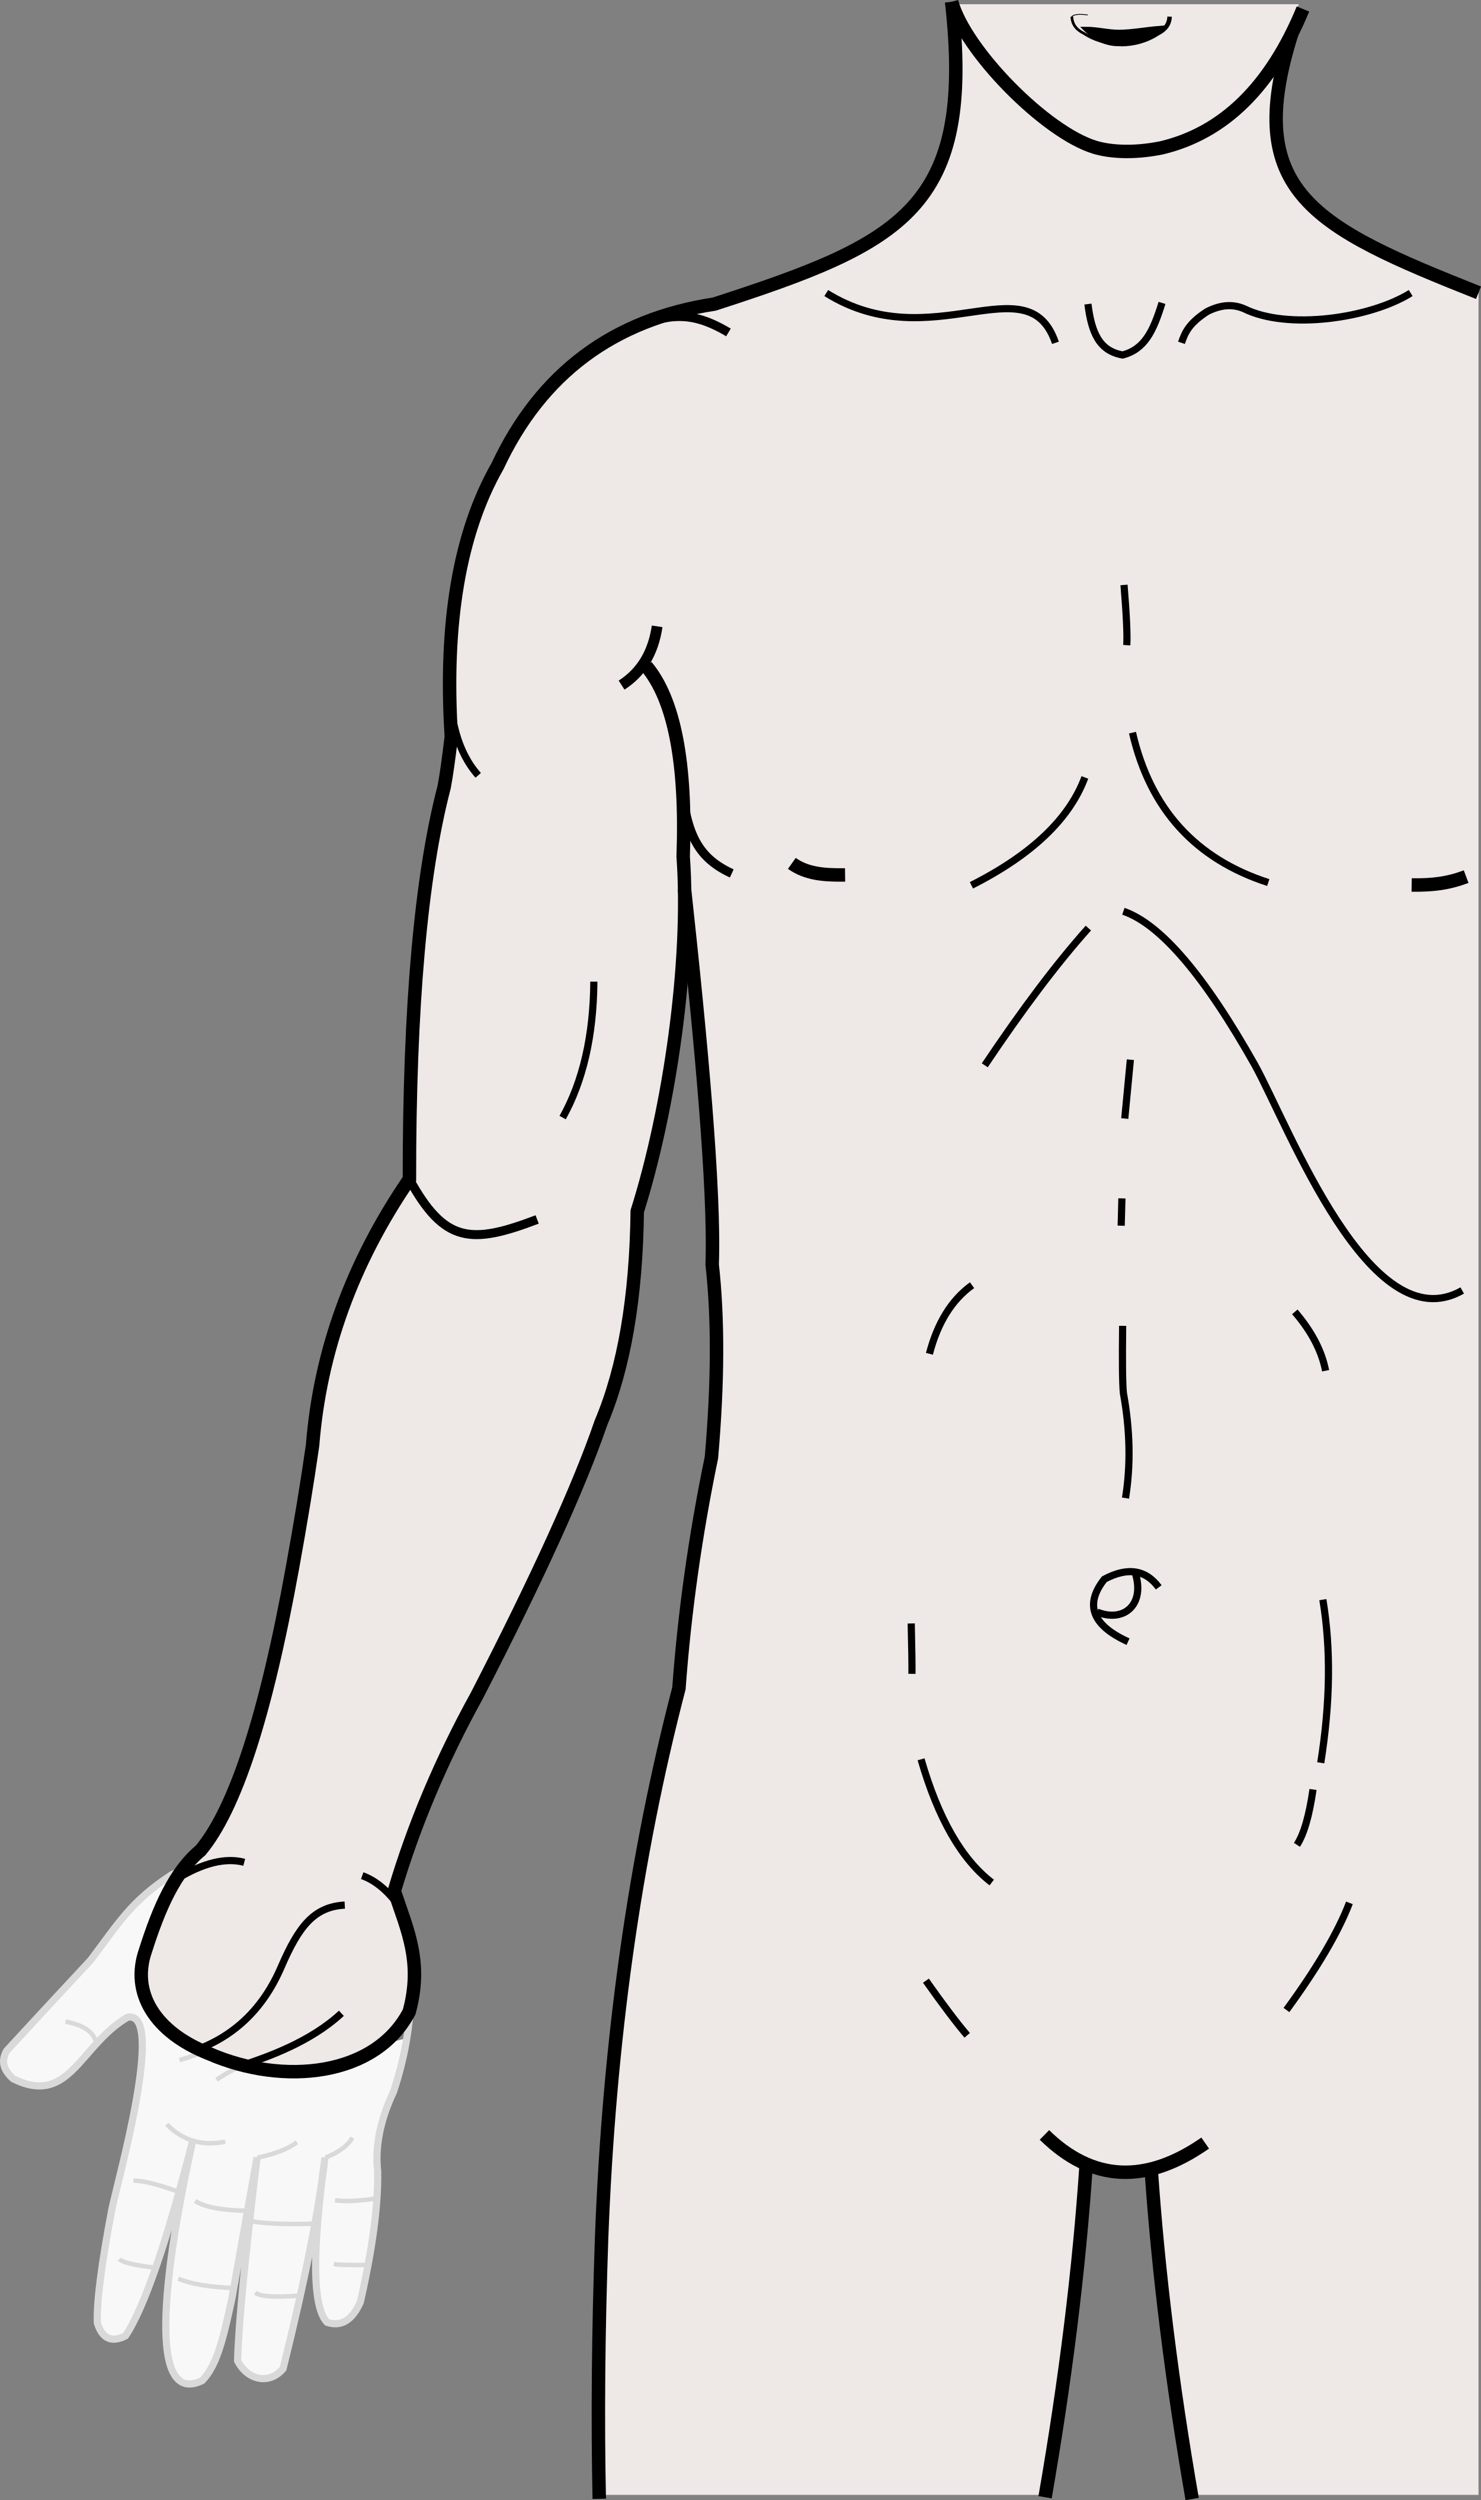 <?xml version="1.0" encoding="UTF-8" standalone="no"?>
<svg
   xmlns:dc="http://purl.org/dc/elements/1.1/"
   xmlns:cc="http://creativecommons.org/ns#"
   xmlns:rdf="http://www.w3.org/1999/02/22-rdf-syntax-ns#"
   xmlns:svg="http://www.w3.org/2000/svg"
   xmlns="http://www.w3.org/2000/svg"
   xmlns:sodipodi="http://sodipodi.sourceforge.net/DTD/sodipodi-0.dtd"
   xmlns:inkscape="http://www.inkscape.org/namespaces/inkscape"
   xml:space="preserve"
   width="139.954mm"
   height="236.148mm"
   version="1.1"
   style="clip-rule:evenodd;fill-rule:evenodd;image-rendering:optimizeQuality;shape-rendering:geometricPrecision;text-rendering:geometricPrecision"
   viewBox="0 0 13995.378 23614.818"
   id="svg134"
   sodipodi:docname="7.svg"
   inkscape:version="1.0.2 (e86c870879, 2021-01-15)"><rect x="0" y="0" width="13995.378" height="23614.818" fill="#808080" stroke="none"/><sodipodi:namedview
   pagecolor="#ffffff"
   bordercolor="#666666"
   borderopacity="1"
   objecttolerance="10"
   gridtolerance="10"
   guidetolerance="10"
   inkscape:pageopacity="0"
   inkscape:pageshadow="2"
   inkscape:window-width="797"
   inkscape:window-height="480"
   id="namedview136"
   showgrid="false"
   inkscape:zoom="0.85830833"
   inkscape:cx="267.70184"
   inkscape:cy="452.78568"
   inkscape:window-x="23"
   inkscape:window-y="15"
   inkscape:window-maximized="0"
   inkscape:current-layer="svg134" />
 <defs
   id="defs4">
  <style
   type="text/css"
   id="style2">
   <![CDATA[
    .str8 {stroke:black;stroke-width:7.62}
    .str6 {stroke:black;stroke-width:25.4}
    .str7 {stroke:black;stroke-width:42.33}
    .str0 {stroke:#D9D9D9;stroke-width:42.33}
    .str4 {stroke:black;stroke-width:67.73}
    .str1 {stroke:#D9D9D9;stroke-width:67.73}
    .str3 {stroke:black;stroke-width:84.67}
    .str5 {stroke:black;stroke-width:101.6}
    .str2 {stroke:black;stroke-width:127}
    .fil1 {fill:none}
    .fil3 {fill:black}
    .fil2 {fill:#EEE8E7}
    .fil0 {fill:#F8F8F8}
   ]]>
  </style>
 </defs>
 <g
   id="Слой_x0020_1"
   transform="translate(-417.055,-520.046)">
  <path
   class="fil0"
   d="m 4279,19765 c -895,252 -1636,180 -2224,-216 -166,-194 -230,-463 -191,-806 7,-192 115,-392 324,-602 -43,32 -86,56 -130,72 -387,250 -506,462 -769,810 -242,259 -506,544 -792,854 -55,93 -35,182 61,266 532,263 627,-314 1079,-581 368,-78 -95,1558 -147,1814 -99,522 -145,880 -137,1073 45,149 134,190 266,123 177,-267 389,-881 635,-1845 -38,196 -605,2598 89,2268 133,-137 193,-363 280,-769 159,-893 239,-1339 239,-1339 -112,928 -174,1568 -184,1920 85,183 308,209 379,84 229,-403 430,-1849 448,-2004 -124,896 -117,1415 20,1558 134,44 238,-20 314,-191 115,-503 170,-915 164,-1237 -26,-234 24,-485 150,-751 56,-168 97,-335 124,-501 z"
   id="path7" />
  <path
   class="fil1 str0"
   d="m 2079,18210 c 263,-106 482,-136 657,-90"
   id="path9" />
  <path
   class="fil1 str0"
   d="m 4195,18529 c -106,-144 -221,-239 -344,-283"
   id="path11" />
  <path
   class="fil1 str0"
   d="m 2113,19978 c 527,-148 835,-456 924,-924"
   id="path13" />
  <path
   class="fil1 str0"
   d="m 2463,20164 c 367,-248 780,-316 1240,-202"
   id="path15" />
  <path
   class="fil1 str0"
   d="m 1993,20585 c 150,153 334,208 552,164"
   id="path17" />
  <path
   class="fil1 str0"
   d="m 2848,20900 c 172,-36 296,-85 375,-146"
   id="path19" />
  <path
   class="fil1 str0"
   d="m 3490,20900 c 128,-50 214,-113 257,-189"
   id="path21" />
  <path
   class="fil1 str1"
   d="m 3190,15343 c -324,1786 -701,2714 -1148,2883 -387,250 -506,462 -769,809 -242,259 -506,544 -792,854 -55,93 -35,182 61,266 532,263 627,-314 1079,-581 368,-78 -95,1558 -147,1814 -99,522 -145,879 -137,1072 45,149 134,190 266,123 177,-266 389,-881 635,-1844 -38,196 -605,2598 89,2267 133,-137 193,-363 280,-769 159,-893 239,-1339 239,-1339 -112,928 -174,1568 -184,1920 96,187 302,228 430,75 207,-834 339,-1499 396,-1995 -124,896 -117,1415 20,1557 133,44 238,-20 314,-191 115,-503 170,-915 164,-1236 -26,-234 24,-485 150,-751 214,-646 219,-1275 14,-1885 185,-624 445,-1239 779,-1844"
   id="path23" />
  <path
   class="fil2"
   d="M 14389,24086 V 3285 c -516,-204 -1060,-492 -1632,-867 -258,-128 -341,-609 -248,-1443 60,-108 130,-290 182,-415 H 9357 c 218,1948 -461,2278 -2242,2855 -956,145 -1639,655 -2049,1530 -360,631 -505,1483 -437,2555 -25,210 -47,369 -68,478 -219,839 -329,2073 -328,3702 -540,789 -845,1627 -915,2514 -51,356 -115,743 -191,1161 -254,1401 -541,2274 -868,2666 -243,200 -394,547 -520,945 -139,396 84,772 605,976 695,302 1566,215 1887,-397 127,-469 -16,-767 -141,-1140 185,-624 445,-1239 779,-1844 575,-1117 967,-1977 1175,-2582 218,-516 332,-1181 342,-1995 304,-964 506,-2352 434,-3351 154,1410 303,3150 276,3853 57,510 55,1118 -7,1824 -151,730 -254,1456 -307,2179 -418,1603 -661,3336 -731,5198 -30,867 -38,1667 -24,2398 h 4222 c 188,-1090 314,-2122 380,-3096 218,63 303,82 615,40 66,964 192,1978 377,3056 h 2770 z"
   id="path25" />
  <path
   class="fil1 str2"
   d="m 6885,8912 c 154,1410 288,2848 262,3551 57,510 55,1118 -7,1824 -151,730 -254,1456 -307,2179 -418,1603 -661,3336 -731,5198 -31,891 -38,1710 -22,2458"
   id="path27" />
  <path
   class="fil1 str2"
   d="m 11806,20762 c -561,391 -1068,366 -1519,-77"
   id="path29" />
  <path
   class="fil1 str2"
   d="m 11295,21000 c 67,982 197,2024 388,3124"
   id="path31" />
  <path
   class="fil1 str2"
   d="m 10681,20967 c -66,987 -196,2034 -388,3140"
   id="path33" />
  <path
   class="fil1 str3"
   d="m 4285,11658 c 331,600 578,620 1208,380"
   id="path35" />
  <path
   class="fil1 str4"
   d="m 5734,11076 c 192,-344 291,-772 295,-1284"
   id="path37" />
  <path
   class="fil1 str5"
   d="m 6291,6991 c 187,-120 299,-304 336,-555"
   id="path39" />
  <path
   class="fil1 str3"
   d="M 7332,8770 C 6958,8597 6877,8324 6837,7680"
   id="path41" />
  <path
   class="fil1 str4"
   d="m 4666,6876 c -10,431 80,754 270,967"
   id="path43" />
  <path
   class="fil1 str2"
   d="m 7900,8675 c 138,98 301,112 503,109"
   id="path45" />
  <path
   class="fil1 str2"
   d="m 14272,8800 c -168,63 -313,82 -515,79"
   id="path47" />
  <path
   class="fil1 str4"
   d="m 13748,3288 c -385,240 -1164,352 -1574,148 -122,-52 -239,-29 -350,27 -169,110 -208,194 -242,295"
   id="path49" />
  <path
   class="fil1 str4"
   d="m 8225,3288 c 1000,623 1905,-293 2166,470"
   id="path51" />
  <path
   class="fil1 str4"
   d="m 11398,3381 c -83,268 -164,437 -372,492 -220,-39 -294,-208 -328,-481"
   id="path53" />
  <path
   class="fil1 str4"
   d="m 4184,18519 c -106,-144 -221,-239 -344,-283"
   id="path55" />
  <path
   class="fil1 str4"
   d="m 11077,16026 c -339,-154 -413,-351 -224,-590 218,-116 390,-91 514,77"
   id="path57" />
  <path
   class="fil1 str4"
   d="m 10785,15747 c 260,102 447,-76 364,-357"
   id="path59" />
  <path
   class="fil1 str6"
   d="m 10546,677 c 3,69 39,121 109,156 104,68 222,103 352,104"
   id="path61" />
  <path
   class="fil1 str7"
   d="m 11470,677 c -3,69 -39,121 -109,156 -104,68 -222,103 -352,104"
   id="path63" />
  <path
   class="fil3 str7"
   d="m 11369,786 c -272,196 -503,199 -694,8 109,-1 212,29 321,28 122,-1 251,-26 373,-36 z"
   id="path65" />
  <path
   class="fil1 str2"
   d="m 12730,605 c -304,736 -750,1173 -1339,1312 -279,56 -498,33 -625,-5 C 10297,1771 9538,999 9410,537"
   id="path67" />
  <path
   class="fil1 str2"
   d="m 9410,537 c 218,1948 -461,2278 -2242,2855 -956,145 -1639,655 -2049,1530 -360,631 -505,1483 -437,2555 -25,210 -47,369 -68,478 -219,839 -329,2073 -328,3702 -540,789 -845,1627 -915,2514 -51,356 -115,743 -191,1161 -254,1401 -541,2274 -868,2666 -243,200 -394,547 -520,945 -139,396 84,772 605,976 695,302 1566,215 1887,-397 127,-469 -16,-767 -141,-1140 185,-624 445,-1239 779,-1844 575,-1117 967,-1977 1175,-2582 218,-516 332,-1181 342,-1995 304,-964 506,-2352 434,-3351 32,-883 -84,-1482 -348,-1797"
   id="path69" />
  <path
   class="fil1 str2"
   d="m 12625,836 c -474,1498 205,1830 1764,2449"
   id="path71" />
  <path
   class="fil1 str4"
   d="m 2079,18272 c 257,-159 472,-208 646,-162"
   id="path73" />
  <path
   class="fil1 str8"
   d="m 10546,677 c 17,-21 67,-26 150,-16"
   id="path75" />
  <path
   class="fil1 str4"
   d="m 9167,19228 c 164,232 294,404 390,516"
   id="path77" />
  <path
   class="fil1 str4"
   d="m 12574,19505 c 291,-398 489,-735 595,-1012"
   id="path79" />
  <path
   class="fil1 str4"
   d="m 9121,17137 c 161,558 384,946 668,1164"
   id="path81" />
  <path
   class="fil1 str4"
   d="m 12825,17422 c -36,248 -86,422 -152,523"
   id="path83" />
  <path
   class="fil1 str4"
   d="m 12918,15629 c 77,463 70,977 -20,1541"
   id="path85" />
  <path
   class="fil1 str4"
   d="m 9028,15854 c 6,243 8,401 7,476"
   id="path87" />
  <path
   class="fil1 str4"
   d="m 11026,13043 c -4,331 -2,542 7,635 64,352 70,683 20,992"
   id="path89" />
  <path
   class="fil1 str4"
   d="m 12653,12911 c 157,182 254,367 291,556"
   id="path91" />
  <path
   class="fil1 str4"
   d="m 9200,13307 c 77,-294 211,-510 403,-648"
   id="path93" />
  <path
   class="fil1 str4"
   d="m 11019,11839 c -4,172 -7,258 -7,258"
   id="path95" />
  <path
   class="fil1 str4"
   d="m 9723,10582 c 356,-531 682,-964 979,-1296"
   id="path97" />
  <path
   class="fil1 str4"
   d="m 11033,9127 c 353,122 767,608 1244,1455 323,588 1089,2621 1958,2127"
   id="path99" />
  <path
   class="fil1 str4"
   d="m 11099,10529 c -35,370 -53,556 -53,556"
   id="path101" />
  <path
   class="fil1 str4"
   d="m 11119,7440 c 166,722 594,1193 1283,1416"
   id="path103" />
  <path
   class="fil1 str4"
   d="m 9597,8882 c 570,-288 927,-628 1072,-1019"
   id="path105" />
  <path
   class="fil1 str4"
   d="m 11039,6045 c 23,282 32,472 26,569"
   id="path107" />
  <path
   class="fil1 str4"
   d="m 3675,18514 c -293,16 -436,204 -601,585 -171,397 -449,661 -833,794"
   id="path109" />
  <path
   class="fil1 str4"
   d="m 3643,19536 c -294,273 -699,412 -932,491"
   id="path111" />
  <path
   class="fil1 str0"
   d="m 2111,21224 c -207,-74 -351,-110 -433,-107"
   id="path113" />
  <path
   class="fil1 str0"
   d="m 1891,21940 c -204,-24 -319,-51 -345,-82"
   id="path115" />
  <path
   class="fil1 str0"
   d="m 2724,21401 c -230,-7 -384,-38 -463,-93"
   id="path117" />
  <path
   class="fil1 str0"
   d="m 2628,22131 c -230,-8 -406,-38 -526,-88"
   id="path119" />
  <path
   class="fil1 str0"
   d="m 3395,21523 c -281,8 -482,0 -603,-23"
   id="path121" />
  <path
   class="fil1 str0"
   d="m 3257,22202 c -240,19 -382,10 -428,-27"
   id="path123" />
  <path
   class="fil1 str0"
   d="m 3982,21283 c -173,27 -306,33 -399,19"
   id="path125" />
  <path
   class="fil1 str0"
   d="m 3899,21913 c -171,2 -280,0 -328,-9"
   id="path127" />
  <path
   class="fil1 str3"
   d="m 6399,3613 c 335,-125 544,-166 902,47"
   id="path129" />
  <path
   class="fil1 str0"
   d="m 1328,19825 c -18,-108 -116,-178 -292,-210"
   id="path131" />
 </g>
</svg>
